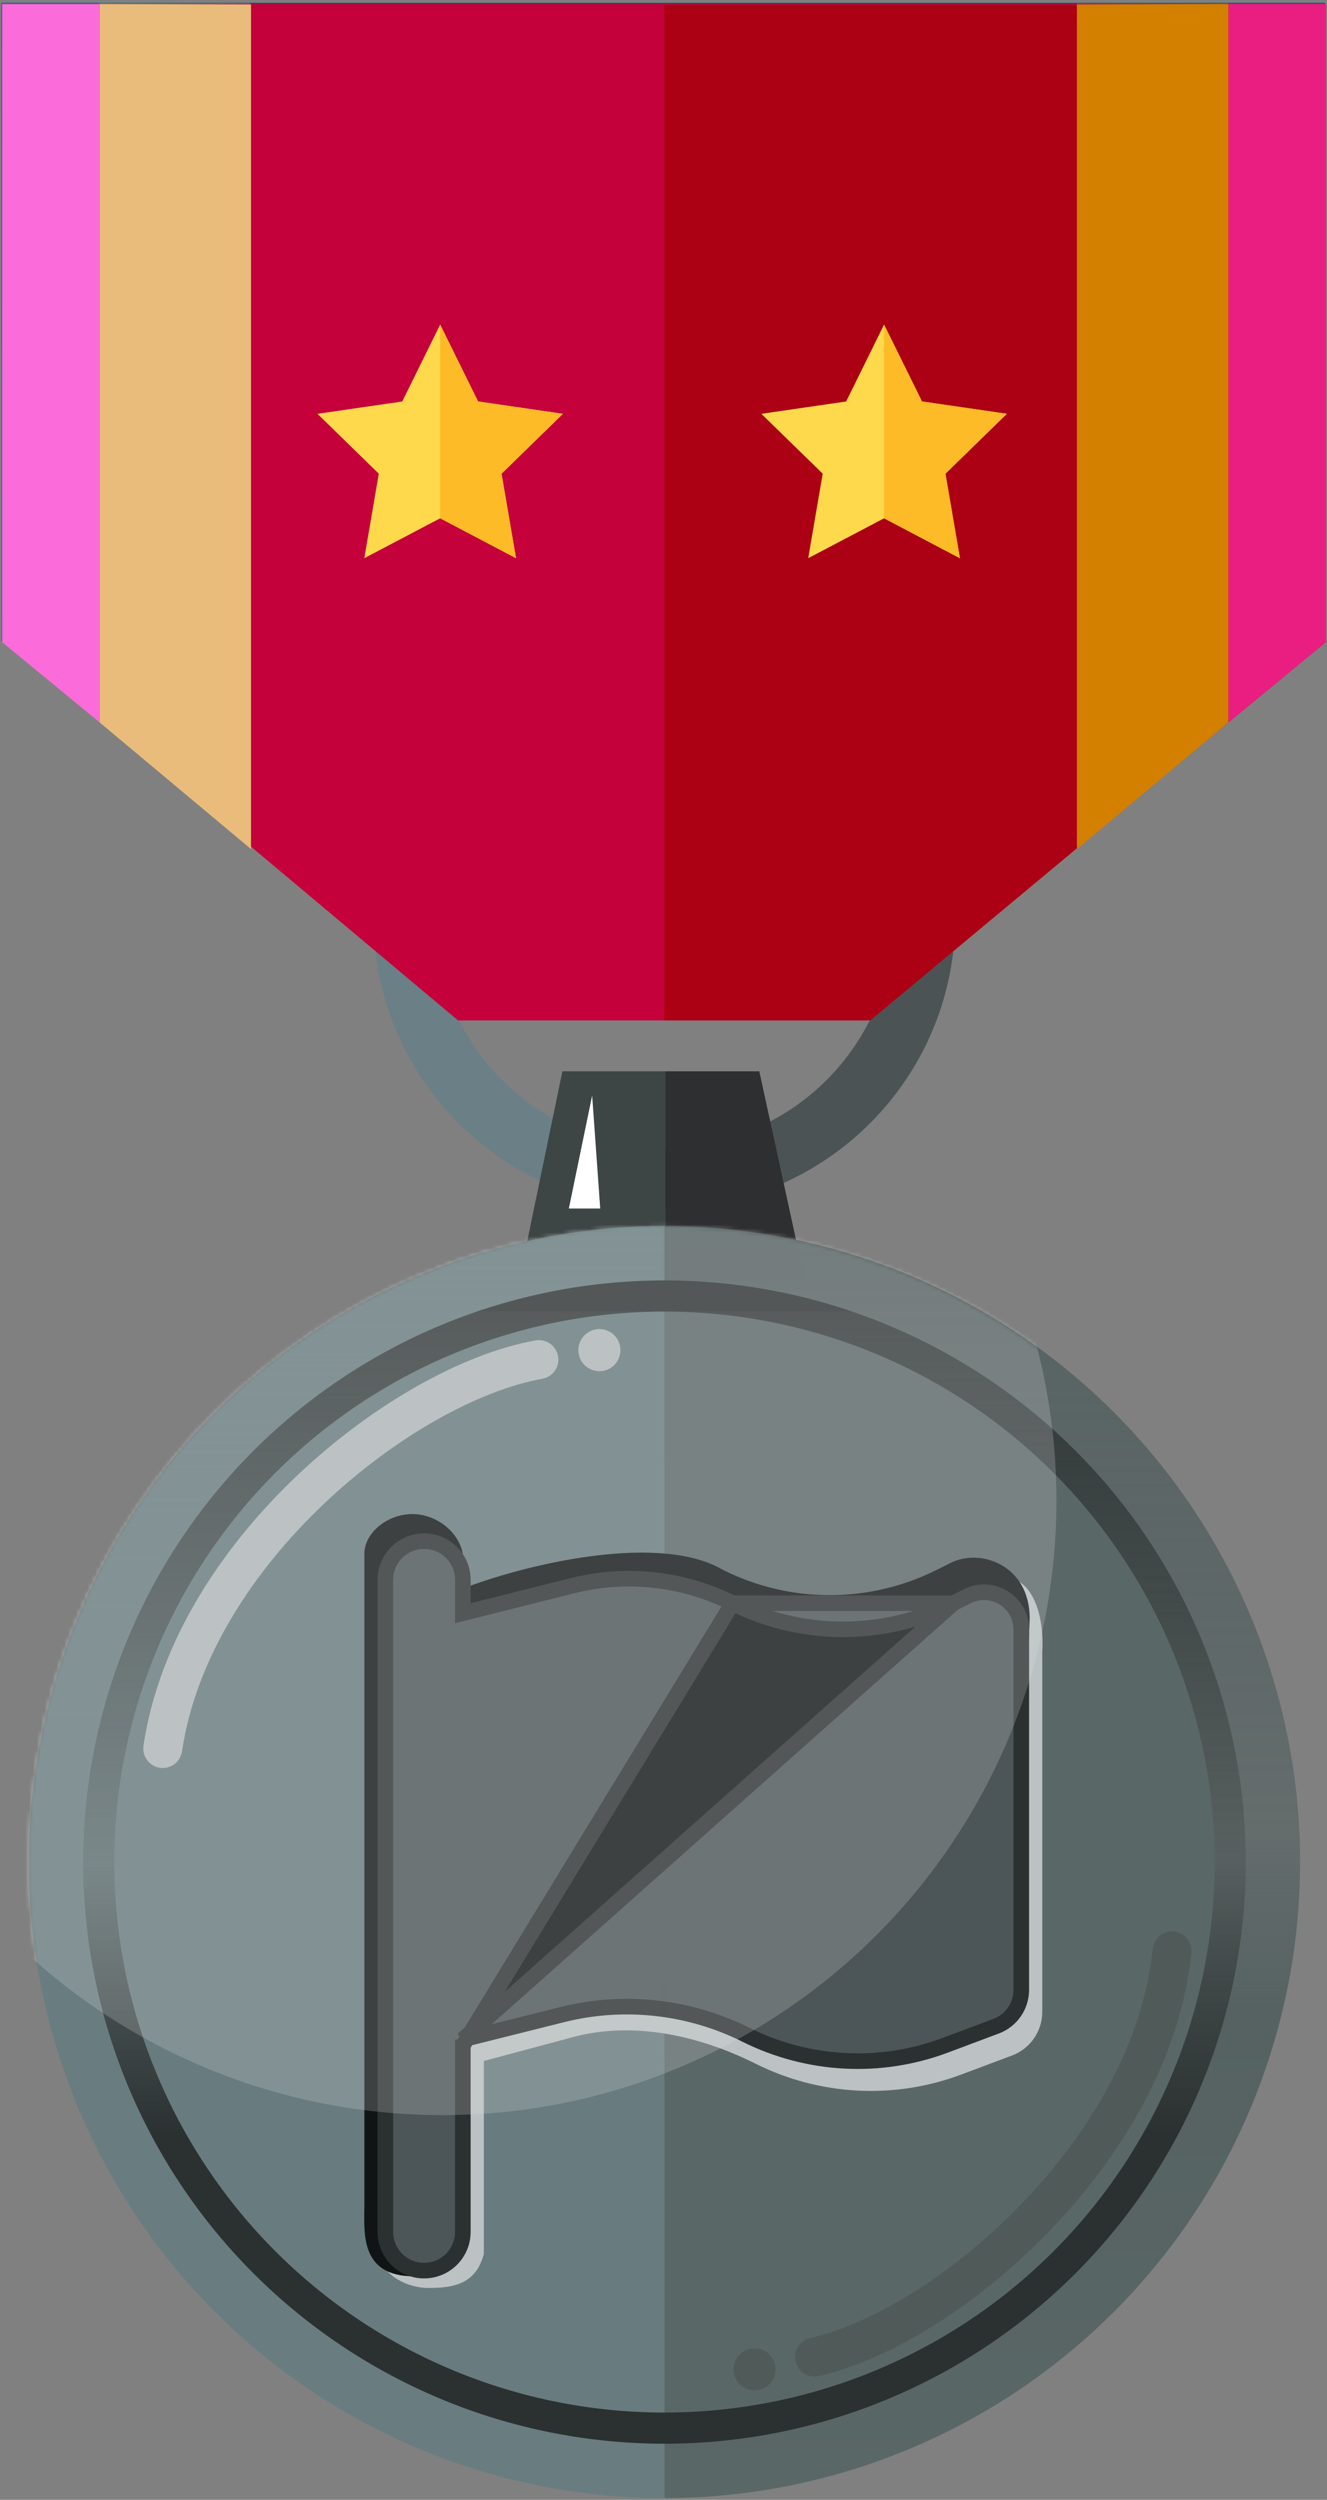 <svg width="341" height="642" viewBox="0 0 341 642" fill="none" xmlns="http://www.w3.org/2000/svg">
<rect x="0" y="0" width="341" height="642" fill="#808080" stroke="none"/>
<path d="M245.466 235.608C245.466 276.897 211.995 310.368 170.705 310.368C129.416 310.368 95.944 276.897 95.944 235.608C95.944 194.318 129.416 160.847 170.705 160.847C211.995 160.847 245.466 194.318 245.466 235.608ZM111.681 235.608C111.681 268.206 138.107 294.631 170.705 294.631C203.303 294.631 229.729 268.206 229.729 235.608C229.729 203.01 203.303 176.584 170.705 176.584C138.107 176.584 111.681 203.01 111.681 235.608Z" fill="#6B7F86"/>
<path d="M170.705 310.368C211.995 310.368 245.466 276.897 245.466 235.608C245.466 194.318 211.995 160.847 170.705 160.847V176.584C203.303 176.584 229.729 203.01 229.729 235.608C229.729 268.206 203.303 294.631 170.705 294.631V310.368Z" fill="#4C5355"/>
<path d="M195.118 275.13H170.935V329.024H206.865L195.118 275.13Z" fill="#2D2F30"/>
<path d="M133.048 330.522L144.52 275.131H170.935V330.522H133.048Z" fill="#3D4545"/>
<path d="M340.47 0.735H0.353L0.443 163.558L117.503 261.754H222.562L340.47 164.609V0.735Z" fill="#2B435D"/>
<path d="M223.441 261.735H170.496V1.023H340.151V164.592L223.441 261.735Z" fill="#273849"/>
<path d="M276.53 0.842V217.747L315.473 185.19V0.727L276.53 0.842Z" fill="#386564"/>
<path d="M315.474 185.192V0.735H340.473V164.613L315.474 185.192Z" fill="#2F527E"/>
<path d="M64.296 0.842V217.747L25.353 185.19V0.727L64.296 0.842Z" fill="#398686"/>
<path d="M25.353 185.192V0.735H0.353V164.613L25.353 185.192Z" fill="#2168AF"/>
<path d="M340.676 1.045H0.559L0.649 163.867L117.709 262.064H222.768L340.676 164.918V1.045Z" fill="#C5013B"/>
<path d="M223.647 262.045H170.702V1.333H340.357V164.901L223.647 262.045Z" fill="#AC0114"/>
<path d="M276.736 1.152V218.056L315.679 185.5V1.036L276.736 1.152Z" fill="#D38001"/>
<path d="M315.68 185.501V1.045H340.68V164.923L315.68 185.501Z" fill="#EA1E81"/>
<path d="M64.502 1.152V218.056L25.559 185.5V1.036L64.502 1.152Z" fill="#E9BC7B"/>
<path d="M25.559 185.501V1.045H0.559V164.923L25.559 185.501Z" fill="#FC6BDA"/>
<mask id="mask0_3953_4216" style="mask-type:alpha" maskUnits="userSpaceOnUse" x="7" y="314" width="328" height="328">
<path d="M170.754 641.54C127.435 641.54 85.891 624.332 55.26 593.701C24.629 563.07 7.421 521.526 7.421 478.207C7.421 434.888 24.629 393.344 55.26 362.713C85.891 332.082 127.435 314.874 170.754 314.874L170.754 478.207L170.754 641.54Z" fill="#C38957"/>
<path d="M170.754 641.54C127.435 641.54 85.891 624.332 55.26 593.701C24.629 563.07 7.421 521.526 7.421 478.207C7.421 434.888 24.629 393.344 55.26 362.713C85.891 332.082 127.435 314.874 170.754 314.874L170.754 478.207L170.754 641.54Z" fill="#C38957"/>
<path d="M170.754 314.874C192.203 314.874 213.442 319.099 233.259 327.307C253.075 335.515 271.081 347.546 286.248 362.713C301.415 377.88 313.446 395.886 321.654 415.702C329.862 435.519 334.087 456.758 334.087 478.207C334.087 499.656 329.862 520.895 321.654 540.712C313.446 560.528 301.415 578.534 286.248 593.701C271.081 608.868 253.075 620.899 233.259 629.107C213.442 637.315 192.203 641.54 170.754 641.54L170.754 478.207L170.754 314.874Z" fill="#A26753"/>
<path d="M170.753 619.582C133.258 619.582 97.299 604.687 70.786 578.174C44.273 551.661 29.378 515.702 29.378 478.207C29.378 440.712 44.273 404.753 70.786 378.24C97.299 351.727 133.258 336.832 170.753 336.832V478.207V619.582Z" fill="#C38958"/>
<path d="M170.753 336.832C189.319 336.832 207.703 340.489 224.855 347.594C242.007 354.698 257.592 365.112 270.72 378.24C283.848 391.368 294.262 406.953 301.367 424.105C308.471 441.258 312.128 459.641 312.128 478.207C312.128 496.773 308.471 515.157 301.367 532.309C294.262 549.461 283.848 565.046 270.72 578.174C257.592 591.302 242.007 601.716 224.855 608.821C207.702 615.925 189.319 619.582 170.753 619.582V478.207V336.832Z" fill="#A26753"/>
<path d="M67.957 581.003C95.221 608.266 132.197 623.582 170.753 623.582C189.844 623.582 208.748 619.822 226.386 612.516C244.023 605.21 260.049 594.502 273.549 581.003C287.048 567.503 297.756 551.477 305.062 533.84C312.368 516.202 316.128 497.298 316.128 478.207C316.128 459.116 312.368 440.212 305.062 422.574C297.756 404.937 287.048 388.911 273.549 375.411C260.049 361.912 244.023 351.204 226.386 343.898C208.748 336.592 189.844 332.832 170.753 332.832C132.197 332.832 95.221 348.148 67.957 375.411C40.694 402.674 25.378 439.651 25.378 478.207C25.378 516.763 40.694 553.74 67.957 581.003Z" stroke="#5B382F" stroke-width="8"/>
<path d="M82.331 558.747C106.828 565.259 146.689 565.888 146.999 549.501C147.058 546.376 144.784 543.833 142.603 541.594C130.782 529.454 126.566 509.722 143.086 501.464C152.108 496.953 163.432 498.066 171.889 503.563C189.309 514.886 172.099 532.411 166.56 546.14C165.567 548.601 165.535 551.383 166.65 553.791C173.434 568.439 194.009 558.747 230.951 558.747C231.585 557.834 221.042 524.109 233.844 517.24C235.983 516.092 238.03 515.376 240.147 515.139C258.081 513.132 271.698 534.98 285.386 523.22V523.22C292.718 516.921 292.125 499.969 287.406 491.533C276.107 471.33 252.398 491.645 243.005 493.383C223.427 497.005 232.84 450.79 238.732 430.195C209.796 443.077 160.963 452.666 168.194 424.199C168.748 422.016 169.931 420.034 171.245 418.205C188.838 393.708 180.672 380.235 157.808 377.277C133.687 377.019 127.417 401.577 146.745 423.311" stroke="#E6C5AA" stroke-width="9"/>
<path d="M167.214 419.609C188.066 392.976 179.906 378.391 155.448 375.277C132.687 375.038 125.328 395.866 139.484 416.305C142.181 420.201 144.799 424.716 143.471 429.265C137.996 448.024 100.193 441.903 77.559 437.658C76.81 478.075 77.559 507.753 77.559 559.537C102.864 566.155 144.059 566.789 144.294 550.097C144.338 546.956 142.036 544.413 139.821 542.185C127.421 529.712 123.069 509.273 140.901 501.065C149.922 496.913 160.91 497.994 169.4 503.144C188.331 514.628 170.253 532.651 164.478 546.739C163.456 549.233 163.423 552.062 164.571 554.501C171.57 569.379 192.803 559.537 230.929 559.537" stroke="#36221D" stroke-width="6"/>
<path d="M169.517 418.207C187.029 393.709 178.902 380.236 156.146 377.277C134.214 377.042 127.111 397.518 140.714 417.631C143.333 421.503 145.881 425.963 144.593 430.457C139.303 448.92 102.854 442.893 81.029 438.714C80.307 478.519 81.029 507.747 81.029 558.747C105.412 565.26 145.09 565.888 145.388 549.495C145.445 546.374 143.182 543.832 141.01 541.59C129.277 529.481 125.076 509.821 141.37 501.526C150.401 496.929 161.811 498.052 170.269 503.635C187.432 514.964 170.344 532.453 164.85 546.156C163.867 548.608 163.836 551.375 164.939 553.775C171.683 568.446 192.162 558.747 228.941 558.747C229.571 557.834 219.079 524.109 231.82 517.24C233.915 516.11 235.921 515.399 237.993 515.151C255.909 513.005 269.567 535.027 283.171 523.173C290.404 516.87 289.81 500.021 285.176 491.621C273.95 471.271 250.299 491.643 240.938 493.383C221.452 497.005 230.82 450.79 236.685 430.195C207.884 443.078 159.278 452.668 166.484 424.192C167.036 422.013 168.21 420.035 169.517 418.207Z" fill="url(#paint0_linear_3953_4216)" stroke="#5C382F" stroke-width="4"/>
</mask>
<g mask="url(#mask0_3953_4216)">
<circle cx="113.658" cy="385.332" r="157.863" fill="#D9D9D9" fill-opacity="0.23"/>
</g>
<path d="M170.754 641.539C127.435 641.539 85.891 624.331 55.26 593.7C24.629 563.069 7.421 521.525 7.421 478.206C7.421 434.887 24.629 393.343 55.26 362.712C85.891 332.081 127.435 314.873 170.754 314.873L170.754 478.206L170.754 641.539Z" fill="#697D80"/>
<path d="M170.754 641.539C127.435 641.539 85.891 624.331 55.26 593.7C24.629 563.069 7.421 521.525 7.421 478.206C7.421 434.887 24.629 393.343 55.26 362.712C85.891 332.081 127.435 314.873 170.754 314.873L170.754 478.206L170.754 641.539Z" fill="url(#paint1_linear_3953_4216)"/>
<path d="M170.754 314.873C192.203 314.873 213.442 319.098 233.259 327.306C253.075 335.514 271.081 347.545 286.248 362.712C301.415 377.879 313.446 395.885 321.654 415.701C329.862 435.518 334.087 456.757 334.087 478.206C334.087 499.655 329.862 520.894 321.654 540.711C313.446 560.527 301.415 578.533 286.248 593.7C271.081 608.867 253.075 620.898 233.259 629.106C213.442 637.314 192.203 641.539 170.754 641.539L170.754 478.206L170.754 314.873Z" fill="url(#paint2_linear_3953_4216)"/>
<path d="M170.753 619.581C133.258 619.581 97.299 604.686 70.786 578.173C44.273 551.66 29.378 515.701 29.378 478.206C29.378 440.711 44.273 404.752 70.786 378.239C97.299 351.726 133.258 336.831 170.753 336.831V478.206V619.581Z" fill="#687C7F"/>
<path d="M170.753 336.831C189.319 336.831 207.703 340.488 224.855 347.593C242.007 354.697 257.592 365.111 270.72 378.239C283.848 391.367 294.262 406.952 301.367 424.104C308.471 441.257 312.128 459.64 312.128 478.206C312.128 496.772 308.471 515.156 301.367 532.308C294.262 549.46 283.848 565.045 270.72 578.173C257.592 591.301 242.007 601.715 224.855 608.82C207.702 615.924 189.319 619.581 170.753 619.581V478.206V336.831Z" fill="#5A6767"/>
<path d="M67.957 581.002C95.221 608.265 132.197 623.581 170.753 623.581C189.844 623.581 208.748 619.821 226.386 612.515C244.023 605.209 260.049 594.501 273.549 581.002C287.048 567.502 297.756 551.476 305.062 533.839C312.368 516.201 316.128 497.297 316.128 478.206C316.128 459.115 312.368 440.211 305.062 422.573C297.756 404.936 287.048 388.91 273.549 375.41C260.049 361.911 244.023 351.203 226.386 343.897C208.748 336.591 189.844 332.831 170.753 332.831C132.197 332.831 95.221 348.147 67.957 375.41C40.694 402.674 25.378 439.65 25.378 478.206C25.378 516.762 40.694 553.739 67.957 581.002Z" stroke="url(#paint3_linear_3953_4216)" stroke-width="8"/>
<path d="M117.834 414.404C117.834 407.789 118.986 399.44 112.372 399.44C105.757 399.44 100.413 404.784 100.413 411.399V423.358V536.964L97.32 574.273C95.061 582.661 103.449 587.581 110.063 587.581C116.678 587.581 122.323 586.532 124.33 578.819V529.288L148.006 522.952C163.366 519.103 179.975 522.913 194.138 529.976C210.656 538.234 229.827 539.243 247.092 532.741L260.06 527.883C264.731 526.126 267.833 521.679 267.833 516.672V424.142C268.509 414.785 264.818 397.987 249.038 408.422L247.503 415.584C230.201 424.254 209.834 424.254 192.531 415.584C179.414 409.007 164.354 407.363 150.116 410.913L124.33 417.378L117.834 414.404Z" fill="#BCC2C3"/>
<path d="M119.082 400.847C119.082 394.233 112.622 388.832 106.007 388.832C99.393 388.832 93.634 393.779 93.634 398.969V410.928V524.534V566.389C93.634 573.004 92.272 584.584 106.309 584.584C112.924 584.584 117.551 573.004 117.551 566.389V518.555L141.58 512.538C156.939 508.689 173.196 510.483 187.359 517.546C203.877 525.805 223.048 526.814 240.313 520.311L253.281 515.453C257.952 513.697 261.054 509.25 261.054 504.242L264.604 415.624C264.604 401.973 252.01 397.512 244.312 401.361L240.724 403.155C223.422 411.825 203.055 411.825 185.752 403.155C170.214 393.987 138.048 400.847 119.727 407.651C118.87 407.969 121.772 409.934 120.116 411.925L115.867 414.924L119.082 400.847Z" fill="#101414"/>
<path d="M118.94 523.774L120.455 523.395L144.483 517.378C144.483 517.378 144.484 517.378 144.484 517.378C160.308 513.413 177.052 515.261 191.641 522.536L191.643 522.537C207.664 530.548 226.255 531.525 242.997 525.22L243.001 525.219L255.966 520.361C259.862 518.896 262.443 515.192 262.443 511.022V418.493C262.443 411.381 254.961 406.747 248.595 409.93L245.009 411.723L118.94 523.774ZM118.94 523.774V525.335M118.94 523.774V525.335M118.94 525.335V573.169C118.94 578.679 114.492 583.128 108.982 583.128C103.472 583.128 99.023 578.679 99.023 573.169V531.314V417.708V405.75C99.023 400.24 103.472 395.791 108.982 395.791C114.492 395.791 118.94 400.24 118.94 405.75V411.729V414.292L121.427 413.669L147.21 407.204C147.21 407.204 147.211 407.204 147.211 407.204C160.987 403.769 175.557 405.361 188.245 411.723L188.245 411.723M118.94 525.335L188.245 411.723M188.245 411.723C206.111 420.675 227.142 420.676 245.008 411.724L188.245 411.723Z" fill="#4C5558" stroke="#2B3030" stroke-width="4"/>
<path d="M146.177 310.368L152.165 281.349L154.238 310.368H146.177Z" fill="white"/>
<mask id="mask1_3953_4216" style="mask-type:alpha" maskUnits="userSpaceOnUse" x="7" y="314" width="328" height="328">
<path d="M170.705 641.54C127.386 641.54 85.842 624.332 55.211 593.701C24.58 563.07 7.372 521.526 7.372 478.207C7.372 434.888 24.58 393.344 55.211 362.713C85.842 332.082 127.386 314.874 170.705 314.874L170.705 478.207L170.705 641.54Z" fill="#C38957"/>
<path d="M170.705 641.54C127.386 641.54 85.842 624.332 55.211 593.701C24.58 563.07 7.372 521.526 7.372 478.207C7.372 434.888 24.58 393.344 55.211 362.713C85.842 332.082 127.386 314.874 170.705 314.874L170.705 478.207L170.705 641.54Z" fill="#C38957"/>
<path d="M170.705 314.874C192.154 314.874 213.393 319.099 233.21 327.307C253.026 335.515 271.032 347.546 286.199 362.713C301.366 377.88 313.397 395.886 321.605 415.702C329.813 435.519 334.038 456.758 334.038 478.207C334.038 499.656 329.813 520.895 321.605 540.712C313.397 560.528 301.366 578.534 286.199 593.701C271.032 608.868 253.026 620.899 233.21 629.107C213.393 637.315 192.154 641.54 170.705 641.54L170.705 478.207L170.705 314.874Z" fill="#A26753"/>
<path d="M170.704 619.582C133.209 619.582 97.25 604.687 70.737 578.174C44.224 551.661 29.329 515.702 29.329 478.207C29.329 440.712 44.224 404.753 70.737 378.24C97.25 351.727 133.209 336.832 170.704 336.832V478.207V619.582Z" fill="#C38958"/>
<path d="M170.704 336.832C189.27 336.832 207.654 340.489 224.806 347.594C241.958 354.698 257.543 365.112 270.671 378.24C283.799 391.368 294.213 406.953 301.318 424.105C308.422 441.258 312.079 459.641 312.079 478.207C312.079 496.773 308.422 515.157 301.318 532.309C294.213 549.461 283.799 565.046 270.671 578.174C257.543 591.302 241.958 601.716 224.806 608.821C207.653 615.925 189.27 619.582 170.704 619.582V478.207V336.832Z" fill="#A26753"/>
<path d="M67.908 581.003C95.171 608.266 132.148 623.582 170.704 623.582C189.795 623.582 208.699 619.822 226.337 612.516C243.974 605.21 260 594.502 273.5 581.003C286.999 567.503 297.707 551.477 305.013 533.84C312.319 516.202 316.079 497.298 316.079 478.207C316.079 459.116 312.319 440.212 305.013 422.574C297.707 404.937 286.999 388.911 273.5 375.411C260 361.912 243.974 351.204 226.337 343.898C208.699 336.592 189.795 332.832 170.704 332.832C132.148 332.832 95.172 348.148 67.909 375.411C40.645 402.674 25.329 439.651 25.329 478.207C25.329 516.763 40.645 553.74 67.908 581.003Z" stroke="#5B382F" stroke-width="8"/>
<path d="M82.282 558.747C106.779 565.259 146.64 565.888 146.95 549.501C147.009 546.376 144.735 543.833 142.554 541.594C130.733 529.454 126.517 509.722 143.037 501.464C152.059 496.953 163.383 498.066 171.84 503.563C189.26 514.886 172.05 532.411 166.511 546.14C165.518 548.601 165.486 551.383 166.601 553.791C173.385 568.439 193.96 558.747 230.902 558.747C231.536 557.834 220.993 524.109 233.795 517.24C235.934 516.092 237.981 515.376 240.098 515.139C258.032 513.132 271.649 534.98 285.338 523.22V523.22C292.669 516.921 292.076 499.969 287.357 491.533C276.058 471.33 252.349 491.645 242.956 493.383C223.378 497.005 232.791 450.79 238.683 430.195C209.747 443.077 160.914 452.666 168.145 424.199C168.699 422.016 169.882 420.034 171.196 418.205C188.789 393.708 180.623 380.235 157.759 377.277C133.638 377.019 127.368 401.577 146.696 423.311" stroke="#E6C5AA" stroke-width="9"/>
<path d="M167.165 419.609C188.017 392.976 179.857 378.391 155.399 375.277C132.638 375.038 125.279 395.866 139.435 416.305C142.133 420.201 144.75 424.716 143.422 429.265C137.947 448.024 100.144 441.903 77.51 437.658C76.761 478.075 77.51 507.753 77.51 559.537C102.815 566.155 144.01 566.789 144.245 550.097C144.289 546.956 141.987 544.413 139.772 542.185C127.372 529.712 123.02 509.273 140.853 501.065C149.873 496.913 160.861 497.994 169.351 503.144C188.283 514.628 170.204 532.651 164.429 546.739C163.407 549.233 163.374 552.062 164.522 554.501C171.521 569.379 192.754 559.537 230.88 559.537" stroke="#36221D" stroke-width="6"/>
<path d="M169.468 418.207C186.98 393.709 178.853 380.236 156.097 377.277C134.165 377.042 127.062 397.518 140.665 417.631C143.284 421.503 145.832 425.963 144.544 430.457C139.254 448.92 102.806 442.893 80.98 438.714C80.258 478.519 80.98 507.747 80.98 558.747C105.363 565.26 145.041 565.888 145.339 549.495C145.396 546.374 143.133 543.832 140.961 541.59C129.228 529.481 125.027 509.821 141.321 501.526C150.352 496.929 161.762 498.052 170.22 503.635C187.383 514.964 170.295 532.453 164.801 546.156C163.818 548.608 163.787 551.375 164.89 553.775C171.634 568.446 192.113 558.747 228.892 558.747C229.522 557.834 219.03 524.109 231.771 517.24C233.866 516.11 235.873 515.399 237.944 515.151C255.86 513.005 269.518 535.027 283.122 523.173C290.355 516.87 289.761 500.021 285.127 491.621C273.901 471.271 250.25 491.643 240.889 493.383C221.404 497.005 230.771 450.79 236.636 430.195C207.835 443.078 159.229 452.668 166.435 424.192C166.987 422.013 168.161 420.035 169.468 418.207Z" fill="url(#paint4_linear_3953_4216)" stroke="#5C382F" stroke-width="4"/>
</mask>
<g mask="url(#mask1_3953_4216)">
<circle cx="113.609" cy="385.332" r="157.863" fill="#D9D9D9" fill-opacity="0.23"/>
</g>
<path d="M209.311 605.314C243.619 597.519 296.047 552.049 301.174 501.007" stroke="#505A59" stroke-width="10" stroke-linecap="round"/>
<circle cx="193.895" cy="608.47" r="5.405" transform="rotate(177.309 193.895 608.47)" fill="#505A59"/>
<path d="M138.481 349.166C103.845 355.341 49.34 398.3 41.822 449.045" stroke="#BCC2C3" stroke-width="10" stroke-linecap="round"/>
<circle cx="154.028" cy="346.738" r="5.405" fill="#BCC2C3"/>
<path d="M113.109 83.356L122.856 103.106L144.652 106.273L128.88 121.646L132.604 143.354L113.109 133.105L93.614 143.354L97.337 121.646L81.566 106.273L103.361 103.106L113.109 83.356Z" fill="#FED94C"/>
<path d="M113.109 133.098V83.356L122.848 103.085L144.652 106.275L128.879 121.662L132.609 143.369L113.109 133.098Z" fill="#FCBB27"/>
<path d="M227.179 83.356L236.926 103.106L258.722 106.273L242.951 121.646L246.674 143.354L227.179 133.105L207.684 143.354L211.408 121.646L195.636 106.273L217.432 103.106L227.179 83.356Z" fill="#FED94C"/>
<path d="M227.179 133.099V83.356L236.918 103.085L258.727 106.271L242.953 121.646L246.684 143.384L227.179 133.099Z" fill="#FCBB27"/>
<defs>
<linearGradient id="paint0_linear_3953_4216" x1="185.155" y1="377.275" x2="185.155" y2="563.025" gradientUnits="userSpaceOnUse">
<stop stop-color="#AB784D"/>
<stop offset="1" stop-color="#5B382F"/>
</linearGradient>
<linearGradient id="paint1_linear_3953_4216" x1="170.754" y1="314.873" x2="170.754" y2="641.539" gradientUnits="userSpaceOnUse">
<stop stop-color="#697D80"/>
<stop offset="0.485" stop-color="#697D80" stop-opacity="0.5"/>
<stop offset="0.64" stop-color="#697D80"/>
<stop offset="1" stop-color="#697D80"/>
</linearGradient>
<linearGradient id="paint2_linear_3953_4216" x1="170.754" y1="314.873" x2="170.754" y2="641.539" gradientUnits="userSpaceOnUse">
<stop stop-color="#556161"/>
<stop offset="0.475" stop-color="#556161" stop-opacity="0.65"/>
<stop offset="0.615" stop-color="#566262"/>
<stop offset="1" stop-color="#5A6767"/>
</linearGradient>
<linearGradient id="paint3_linear_3953_4216" x1="170.753" y1="336.831" x2="170.753" y2="619.581" gradientUnits="userSpaceOnUse">
<stop stop-color="#2B3030"/>
<stop offset="0" stop-color="#313737"/>
<stop offset="0.5" stop-color="#2B3030" stop-opacity="0.19"/>
<stop offset="0.75" stop-color="#2B3030"/>
<stop offset="1" stop-color="#2B3030"/>
</linearGradient>
<linearGradient id="paint4_linear_3953_4216" x1="185.107" y1="377.275" x2="185.107" y2="563.025" gradientUnits="userSpaceOnUse">
<stop stop-color="#AB784D"/>
<stop offset="1" stop-color="#5B382F"/>
</linearGradient>
</defs>
</svg>
